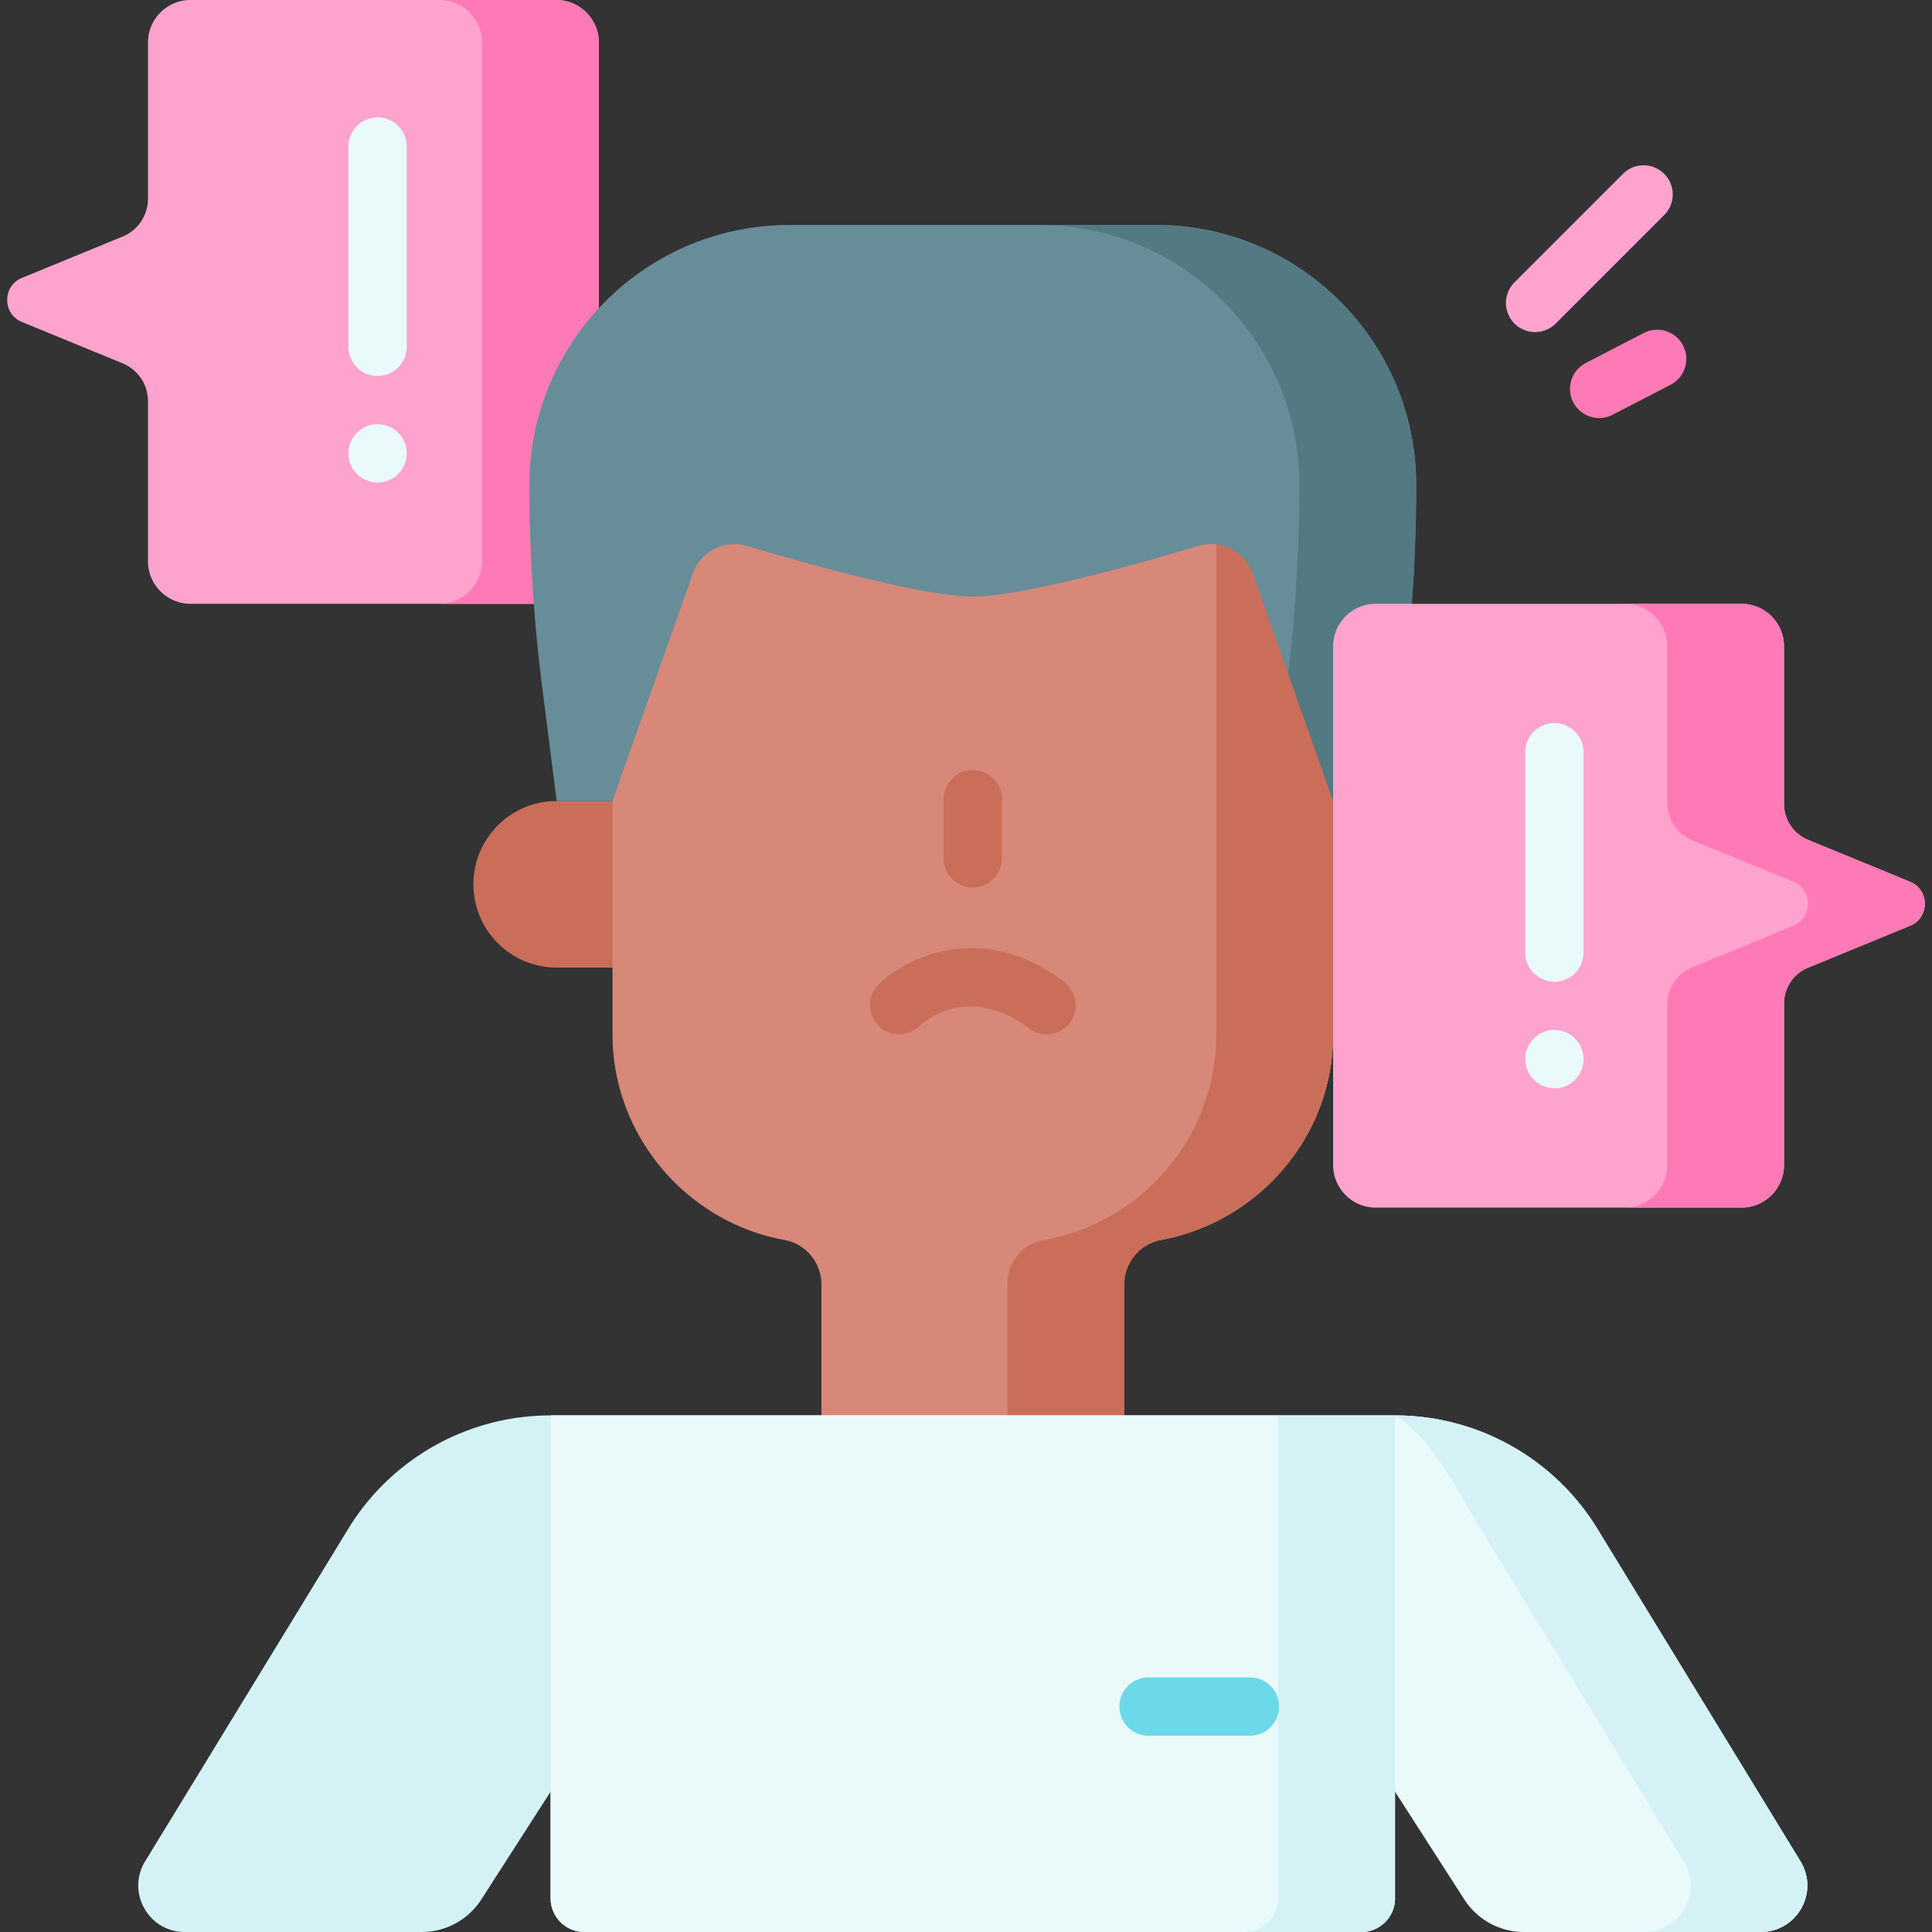 <svg viewBox="0 0 512 512" xmlns="http://www.w3.org/2000/svg"><rect x="0" y="0" width="512" height="512" fill="#333333" stroke="none"/><g><path d="M147.42 0H50.504C44.27 0 39.217 5.053 39.217 11.286v41.396c0 4.385-2.648 8.335-6.704 10.002L5.817 73.652c-5.219 2.144-5.219 9.536 0 11.68L32.513 96.3a10.813 10.813 0 0 1 6.704 10.002v42.426c0 6.233 5.053 11.286 11.286 11.286h96.916c6.233 0 11.286-5.053 11.286-11.286V11.286C158.706 5.053 153.653 0 147.42 0z" fill="#fea3ce"></path><path d="M147.42 0h-30.96c6.233 0 11.286 5.053 11.286 11.286v137.441c0 6.233-5.053 11.287-11.286 11.287h30.96c6.233 0 11.287-5.053 11.287-11.287V11.286C158.706 5.053 153.653 0 147.42 0z" fill="#fe7ab6"></path><path d="M162.315 212.277h-14.788c-12.19 0-22.073 9.882-22.073 22.073 0 12.19 9.882 22.073 22.073 22.073h22.603z" fill="#ca6e59"></path><path d="M162.315 141.423v132.661c-.068 26.741 19.643 49.858 45.562 54.519 5.698 1.025 9.811 6.037 9.811 11.826v54.999h80.233v-55.017c0-5.793 4.122-10.789 9.822-11.827 25.551-4.651 45.652-27.318 45.551-54.5V141.423z" fill="#d78878"></path><path d="M322.334 141.423v132.661c0 27.31-19.771 50.003-45.78 54.545-5.574.973-9.593 5.893-9.593 11.551v55.247h30.96V340.41c0-5.793 4.122-10.789 9.822-11.827 25.551-4.651 45.652-27.318 45.551-54.5v-132.66z" fill="#ca6e59"></path><path d="M140.3 128.567c0 17.939 1.136 35.86 3.401 53.655l3.826 30.054h14.788l21.297-60.296c2.074-5.873 8.387-9.083 14.356-7.304 16.277 4.851 46.857 13.418 59.833 13.418s43.557-8.567 59.834-13.418c5.969-1.779 12.281 1.431 14.355 7.303l9.392 26.603 30.518 3.64a424.94 424.94 0 0 0 3.401-53.654c0-38.076-30.866-68.942-68.942-68.942h-97.117c-38.076-.001-68.942 30.866-68.942 68.941z" fill="#678d98"></path><path d="M375.305 128.567c0 17.935-1.143 35.861-3.41 53.652l-3.822 30.061H353.29l-11.909-33.697a424.848 424.848 0 0 0 2.957-50.015c0-19.038-7.716-36.273-20.192-48.748s-29.71-20.192-48.748-20.192h30.957c19.038 0 36.273 7.716 48.748 20.192 12.486 12.474 20.202 29.709 20.202 48.747z" fill="#537983"></path><path d="M364.58 160.014h96.916c6.233 0 11.286 5.053 11.286 11.286v41.749c0 4.171 2.519 7.928 6.376 9.513l27.024 11.103c5.219 2.144 5.219 9.536 0 11.68l-27.024 11.103a10.284 10.284 0 0 0-6.376 9.513v42.78c0 6.233-5.053 11.286-11.286 11.286H364.58c-6.233 0-11.286-5.053-11.286-11.286v-137.44c0-6.234 5.053-11.287 11.286-11.287z" fill="#fea3ce"></path><path d="m506.183 233.666-27.024-11.103a10.284 10.284 0 0 1-6.376-9.513v-41.749c0-6.233-5.053-11.286-11.286-11.286h-30.96c6.233 0 11.286 5.053 11.286 11.286v41.46c0 4.346 2.625 8.262 6.644 9.913l26.756 10.992c5.219 2.144 5.219 9.536 0 11.68l-26.756 10.992a10.717 10.717 0 0 0-6.644 9.913v42.49c0 6.233-5.053 11.286-11.286 11.286h30.96c6.233 0 11.287-5.053 11.287-11.287v-42.78c0-4.171 2.519-7.928 6.376-9.513l27.024-11.103c5.218-2.142 5.218-9.534-.001-11.678z" fill="#fe7ab6"></path><path d="M257.8 235.207a7.726 7.726 0 0 1-7.726-7.726v-15.669a7.726 7.726 0 1 1 15.452 0v15.669a7.726 7.726 0 0 1-7.726 7.726zM277.369 274.128a7.69 7.69 0 0 1-4.677-1.581c-16.437-12.523-28.567-1.092-29.076-.599a7.727 7.727 0 0 1-10.758-11.094c7.607-7.376 27.678-16.996 49.199-.599a7.726 7.726 0 0 1-4.688 13.873z" fill="#ca6e59"></path><path d="M406.82 88.005a7.725 7.725 0 0 1-5.463-13.19l28.804-28.804a7.727 7.727 0 0 1 10.927 10.927l-28.804 28.804a7.706 7.706 0 0 1-5.464 2.263z" fill="#fea3ce"></path><path d="M423.803 110.789a7.726 7.726 0 0 1-3.556-14.59l15.374-7.952a7.726 7.726 0 0 1 7.099 13.725l-15.374 7.952a7.696 7.696 0 0 1-3.543.865z" fill="#fe7ab6"></path><path d="M100.063 99.633a7.726 7.726 0 0 1-7.726-7.726V38.833a7.726 7.726 0 1 1 15.452 0v53.074a7.725 7.725 0 0 1-7.726 7.726z" fill="#eaf9fa"></path><circle cx="100.061" cy="120.15" fill="#eaf9fa" r="7.726"></circle><path d="M411.939 260.163a7.726 7.726 0 0 1-7.726-7.726v-53.074a7.726 7.726 0 1 1 15.452 0v53.074a7.726 7.726 0 0 1-7.726 7.726z" fill="#eaf9fa"></path><circle cx="411.937" cy="280.68" fill="#eaf9fa" r="7.726"></circle><path d="M369.697 375.087v127.978a8.935 8.935 0 0 1-8.935 8.935H154.85a8.935 8.935 0 0 1-8.935-8.935V375.087z" fill="#eaf9fa"></path><path d="M466.638 512h-62.777a18.795 18.795 0 0 1-15.811-8.632l-18.352-28.549-8.13-49.024 8.13-50.698a62.87 62.87 0 0 1 53.653 30.097l53.798 88.068c5.014 8.208-.893 18.738-10.511 18.738z" fill="#eaf9fa"></path><path d="m477.149 493.262-53.798-88.068a62.873 62.873 0 0 0-53.653-30.097c9.161 5.183 17.025 20.818 22.693 30.097l53.798 88.068c5.014 8.207-.893 18.738-10.511 18.738h30.96c9.618 0 15.525-10.53 10.511-18.738zM48.973 512h62.777a18.795 18.795 0 0 0 15.811-8.632l18.352-28.549 10.872-54.446-10.872-45.275a62.87 62.87 0 0 0-53.653 30.097l-53.798 88.068C33.449 501.47 39.356 512 48.973 512z" fill="#d4f2f6"></path><path d="m338.737 375.087 30.96 127.978a8.935 8.935 0 0 1-8.935 8.935H154.85a8.935 8.935 0 0 1-8.935-8.935V375.087z" fill="#eaf9fa"></path><path d="M338.737 375.087v127.978c0 4.935-4 8.935-8.935 8.935h30.96c4.935 0 8.935-4 8.935-8.935V375.087z" fill="#d4f2f6"></path><path d="M331.242 459.985h-26.859a7.726 7.726 0 1 1 0-15.452h26.859a7.726 7.726 0 1 1 0 15.452z" fill="#6bd9e7"></path></g></svg>